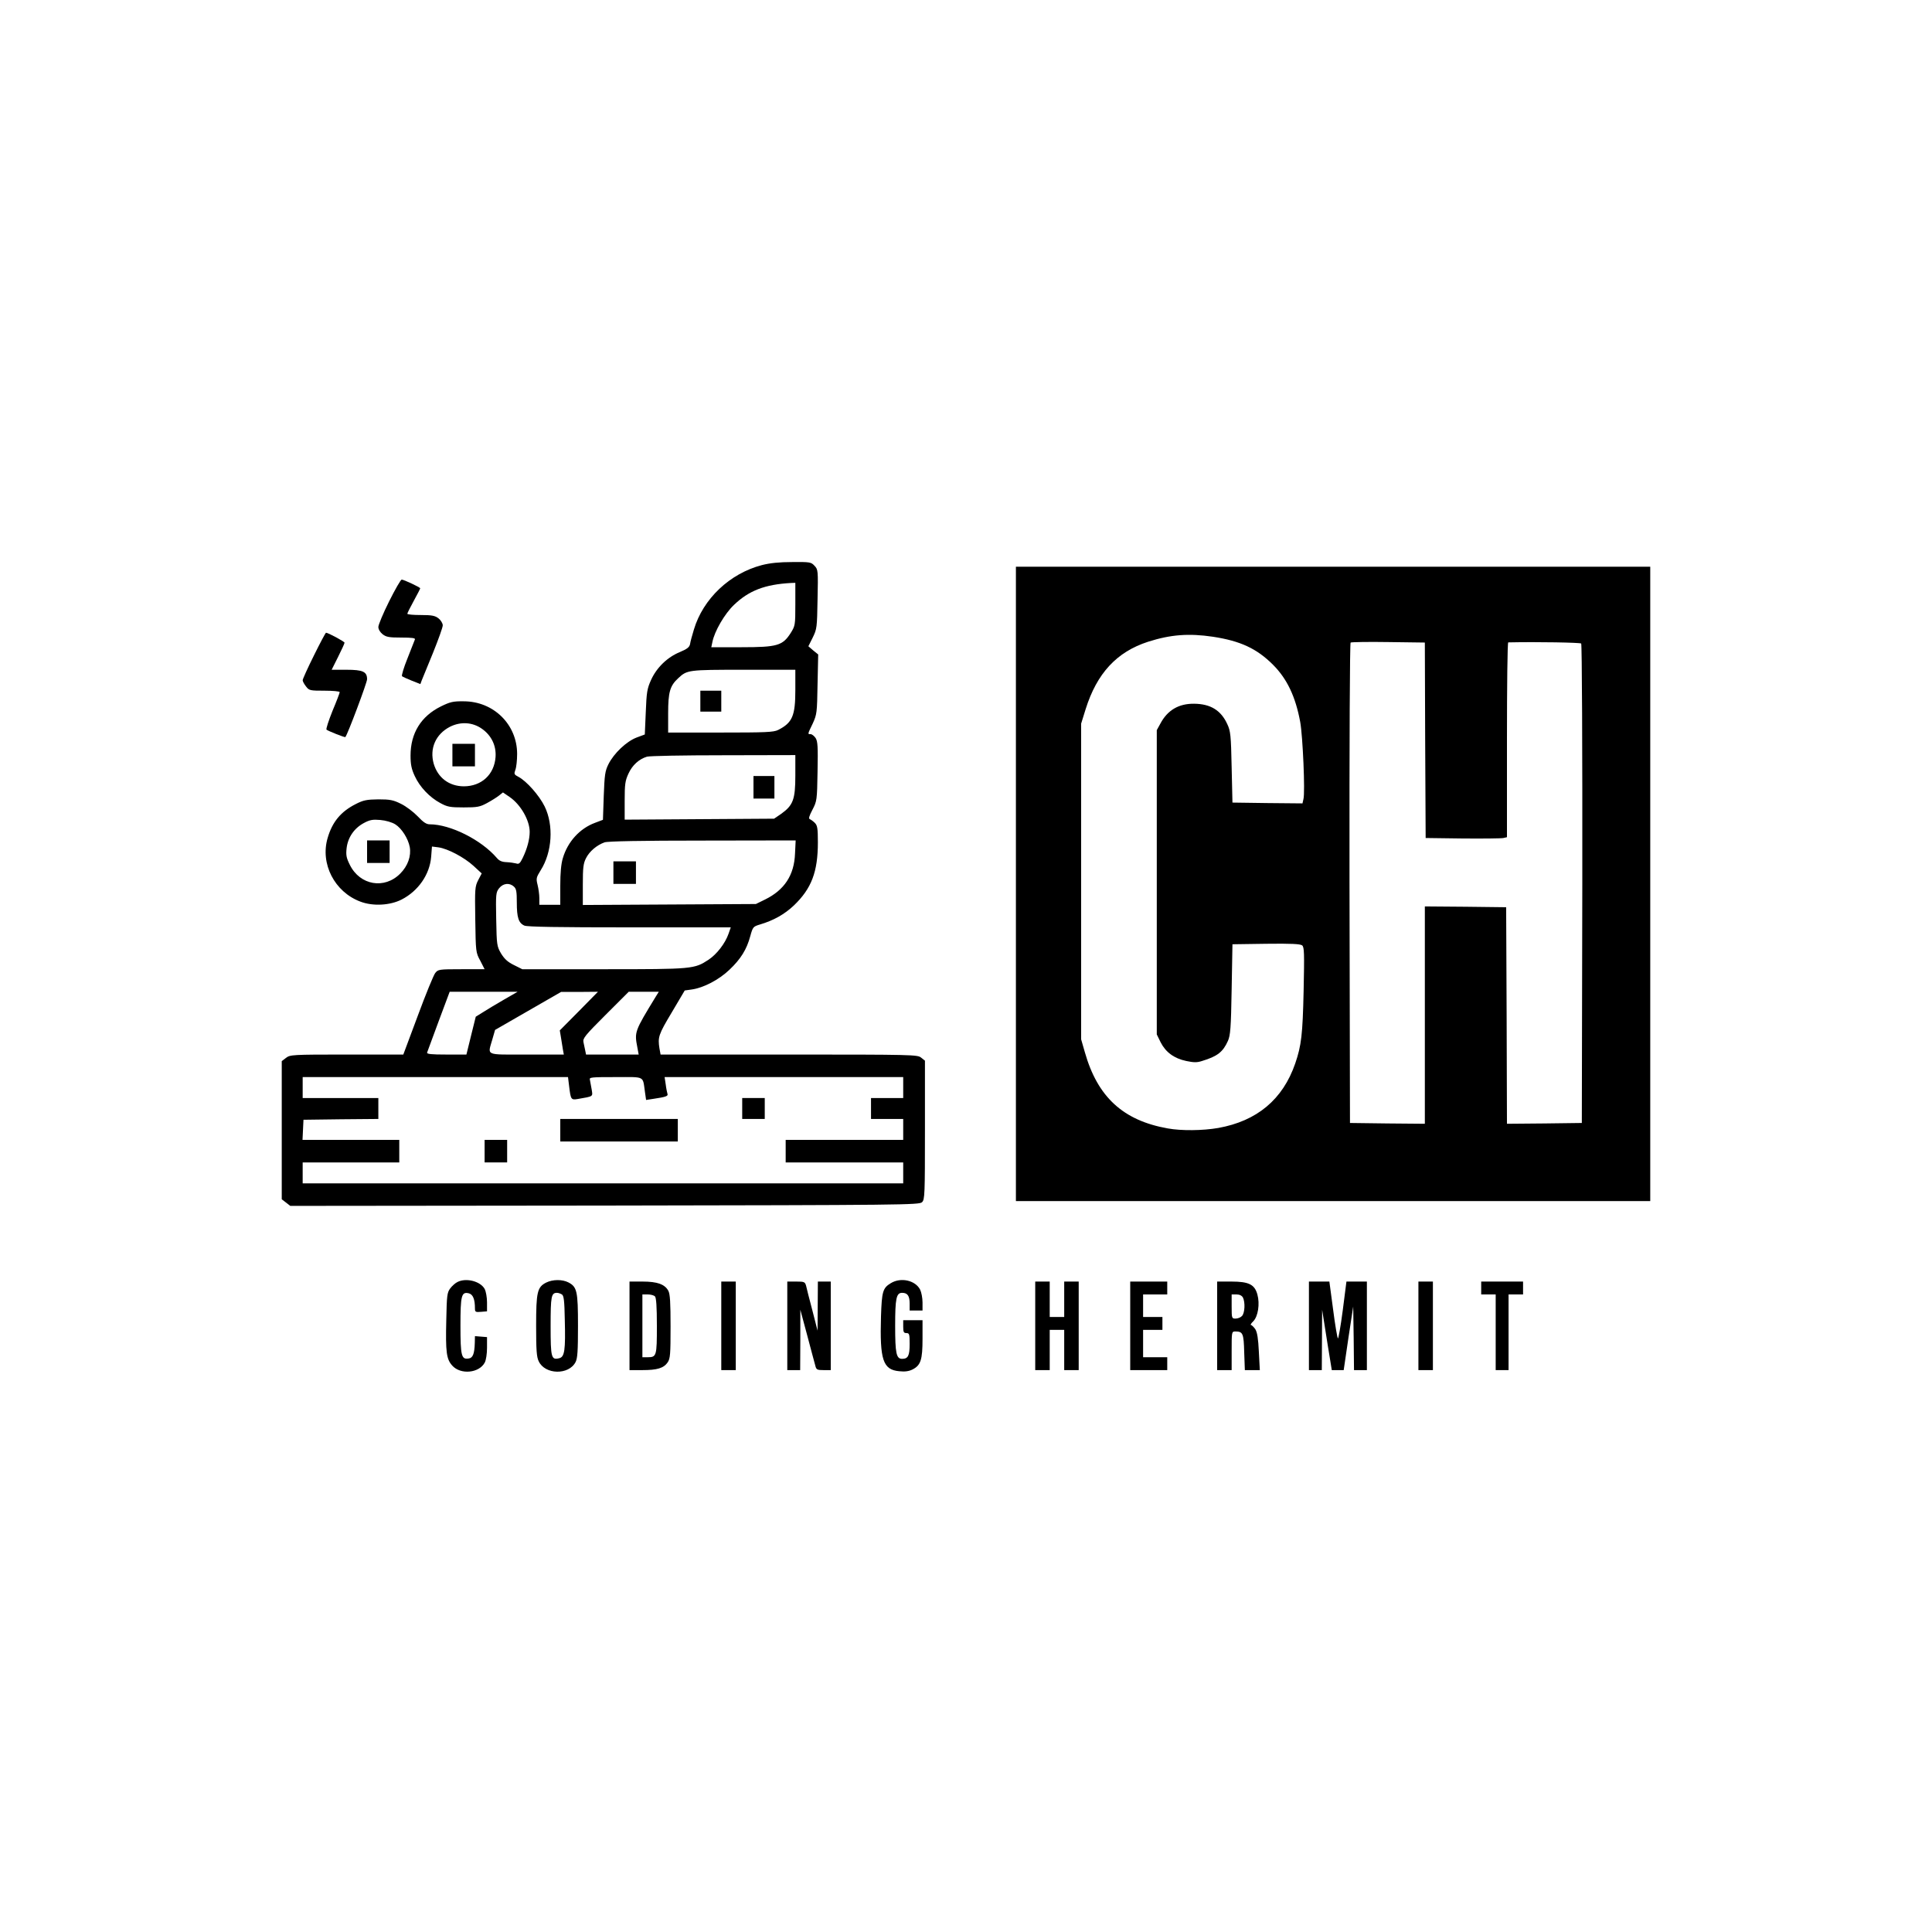 <?xml version="1.0" standalone="no"?>
<!DOCTYPE svg PUBLIC "-//W3C//DTD SVG 20010904//EN"
 "http://www.w3.org/TR/2001/REC-SVG-20010904/DTD/svg10.dtd">
<svg version="1.0" xmlns="http://www.w3.org/2000/svg"
 width="1200pt" height="1200pt" viewBox="0 0 1200 1200"
 preserveAspectRatio="xMidYMid meet">

<g transform="translate(0,1200) scale(0.1,-0.1)"
fill="#000000" stroke="none">
<path d="M4732 8490 c-199 -52 -365 -209 -422 -400 -11 -36 -22 -76 -24 -91
-4 -19 -18 -30 -63 -49 -78 -32 -144 -96 -179 -173 -25 -55 -28 -77 -33 -201
l-6 -138 -51 -19 c-63 -24 -141 -98 -175 -166 -21 -42 -24 -66 -29 -197 l-5
-148 -50 -19 c-94 -35 -169 -117 -199 -219 -11 -36 -16 -92 -16 -172 l0 -118
-65 0 -65 0 0 41 c0 22 -5 59 -11 83 -10 40 -8 46 19 90 72 113 82 280 25 397
-34 69 -113 158 -163 184 -27 14 -28 18 -19 43 6 15 11 59 11 99 0 183 -146
327 -332 327 -66 1 -85 -4 -142 -32 -123 -61 -188 -166 -188 -305 0 -56 6 -84
26 -127 31 -68 93 -133 159 -168 44 -24 61 -27 145 -27 84 0 101 3 145 27 28
15 61 36 75 47 l24 19 41 -28 c69 -47 125 -145 125 -217 0 -47 -16 -105 -43
-161 -17 -35 -24 -41 -41 -35 -12 3 -38 7 -60 8 -28 1 -45 8 -60 26 -97 113
-289 209 -417 209 -21 0 -40 13 -75 50 -26 27 -72 62 -103 77 -48 24 -68 28
-141 28 -73 -1 -93 -5 -140 -29 -93 -47 -146 -111 -175 -211 -47 -160 43 -335
203 -395 78 -30 185 -24 257 13 103 53 174 155 183 265 l5 64 40 -5 c58 -8
160 -62 218 -115 l51 -47 -22 -42 c-20 -40 -21 -52 -18 -245 3 -200 3 -204 31
-255 l27 -53 -144 0 c-140 0 -145 -1 -163 -24 -10 -13 -59 -132 -108 -265
l-90 -241 -351 0 c-340 0 -352 -1 -378 -21 l-26 -20 0 -429 0 -429 26 -20 27
-21 1953 2 c1860 3 1954 4 1971 21 17 16 18 48 18 448 l0 431 -24 19 c-22 18
-50 19 -821 19 l-797 0 -7 38 c-11 70 -6 86 76 223 l81 137 43 6 c73 10 169
60 234 122 71 67 108 127 130 209 16 58 18 60 61 73 84 25 152 63 211 119 108
104 148 207 148 391 0 87 -3 105 -19 121 -10 10 -24 20 -31 23 -9 3 -4 20 16
58 28 54 29 59 32 238 3 155 1 187 -12 208 -9 13 -23 24 -31 24 -19 0 -20 -2
13 66 26 57 27 67 30 244 l4 185 -31 25 -30 26 27 54 c26 53 27 62 30 238 4
179 3 185 -19 208 -21 23 -29 24 -138 23 -81 0 -138 -6 -189 -19z m208 -243
c0 -130 -1 -134 -29 -179 -50 -78 -83 -88 -305 -88 l-188 0 7 33 c13 66 76
175 134 230 93 89 192 127 354 136 l27 1 0 -133z m0 -532 c0 -161 -18 -204
-107 -249 -28 -14 -77 -16 -358 -16 l-325 0 0 120 c0 130 11 170 62 217 56 52
60 53 406 53 l322 0 0 -125z m-1946 -242 c58 -41 89 -104 84 -175 -8 -109 -87
-182 -198 -182 -91 1 -160 53 -186 140 -27 95 12 184 101 230 66 33 140 29
199 -13z m1946 -290 c0 -149 -14 -185 -88 -238 l-44 -30 -464 -3 -464 -3 0
118 c0 103 3 124 24 169 24 52 65 89 114 104 15 5 228 9 475 9 l447 1 0 -127z
m-2485 -303 c40 -25 80 -88 90 -141 10 -56 -12 -118 -59 -165 -98 -99 -250
-73 -313 54 -22 44 -25 61 -20 105 8 66 47 123 107 155 37 20 55 23 102 19 34
-3 72 -14 93 -27z m2483 -182 c-5 -134 -66 -226 -186 -285 l-57 -28 -537 -3
-538 -3 0 126 c0 106 3 132 20 165 21 42 67 81 115 98 19 7 233 11 609 11
l578 1 -4 -82z m-1746 -205 c15 -13 18 -31 18 -99 0 -93 11 -127 47 -143 17
-8 213 -11 653 -11 l629 0 -14 -40 c-21 -60 -73 -127 -124 -161 -89 -58 -97
-59 -651 -59 l-506 0 -52 26 c-39 19 -59 38 -80 72 -26 45 -27 53 -30 212 -3
157 -2 167 18 193 25 31 64 36 92 10z m-62 -702 c-47 -27 -105 -62 -130 -78
l-45 -28 -29 -117 -29 -118 -124 0 c-96 0 -124 3 -120 13 2 6 35 94 72 195
l68 182 211 0 211 0 -85 -49z m466 -71 l-119 -120 7 -42 c4 -24 9 -58 12 -75
l6 -33 -231 0 c-263 0 -242 -9 -213 94 l17 59 205 118 205 118 114 0 115 1
-118 -120z m476 88 c-131 -215 -132 -217 -113 -315 l8 -43 -163 0 -164 0 -5
25 c-3 14 -8 37 -11 52 -5 24 10 42 138 170 l143 143 93 0 94 0 -20 -32z
m-537 -555 c10 -83 12 -86 54 -79 99 17 93 14 86 59 -4 23 -9 50 -11 60 -5 16
7 17 159 17 187 0 168 10 183 -93 l7 -49 46 7 c75 11 92 17 87 30 -2 7 -8 33
-11 59 l-7 46 741 0 741 0 0 -65 0 -65 -100 0 -100 0 0 -65 0 -65 100 0 100 0
0 -65 0 -65 -365 0 -365 0 0 -70 0 -70 365 0 365 0 0 -65 0 -65 -1865 0 -1865
0 0 65 0 65 300 0 300 0 0 70 0 70 -300 0 -301 0 3 63 3 62 233 3 232 2 0 65
0 65 -235 0 -235 0 0 65 0 65 824 0 824 0 7 -57z"/>
<path d="M4350 7645 l0 -65 65 0 65 0 0 65 0 65 -65 0 -65 0 0 -65z"/>
<path d="M2810 7310 l0 -70 70 0 70 0 0 70 0 70 -70 0 -70 0 0 -70z"/>
<path d="M4680 7110 l0 -70 65 0 65 0 0 70 0 70 -65 0 -65 0 0 -70z"/>
<path d="M2280 6710 l0 -70 70 0 70 0 0 70 0 70 -70 0 -70 0 0 -70z"/>
<path d="M3810 6580 l0 -70 70 0 70 0 0 70 0 70 -70 0 -70 0 0 -70z"/>
<path d="M4610 5115 l0 -65 70 0 70 0 0 65 0 65 -70 0 -70 0 0 -65z"/>
<path d="M3480 4980 l0 -70 365 0 365 0 0 70 0 70 -365 0 -365 0 0 -70z"/>
<path d="M3010 4850 l0 -70 70 0 70 0 0 70 0 70 -70 0 -70 0 0 -70z"/>
<path d="M6310 6510 l0 -1970 1970 0 1970 0 0 1970 0 1970 -1970 0 -1970 0 0
-1970z m1224 1535 c170 -26 272 -73 373 -174 87 -87 140 -198 169 -356 16 -89
31 -436 20 -478 l-6 -27 -218 2 -217 3 -5 220 c-4 198 -7 225 -27 267 -39 86
-104 126 -206 127 -95 1 -165 -39 -210 -124 l-22 -40 0 -945 0 -945 24 -49
c31 -61 83 -100 159 -116 47 -10 68 -10 98 0 96 29 130 56 161 125 15 34 19
79 23 320 l5 280 209 3 c157 2 212 -1 224 -10 13 -11 14 -48 9 -283 -6 -271
-14 -339 -52 -450 -77 -224 -238 -358 -478 -401 -97 -17 -230 -18 -313 -3
-278 49 -437 195 -516 474 l-23 80 0 980 0 980 28 90 c70 223 193 356 388 419
141 45 254 53 403 31z m1318 -643 l3 -607 230 -3 c127 -1 240 0 253 3 l22 5 0
605 c0 333 3 605 8 605 185 4 447 -1 453 -7 5 -5 8 -649 7 -1494 l-3 -1484
-232 -3 -233 -2 -2 672 -3 673 -252 3 -253 2 0 -675 0 -675 -232 2 -233 3 -3
1489 c-1 881 2 1492 7 1495 5 3 111 5 235 3 l226 -3 2 -607z"/>
<path d="M2417 8265 c-37 -74 -67 -146 -67 -159 0 -15 11 -33 26 -45 23 -18
41 -21 116 -21 68 0 89 -3 85 -12 -3 -7 -24 -60 -46 -117 -23 -57 -38 -107
-34 -111 4 -4 32 -16 61 -28 l53 -21 8 22 c5 12 36 89 70 171 33 82 61 159 61
172 0 12 -12 32 -26 43 -22 17 -41 21 -110 21 -46 0 -84 3 -84 8 0 4 18 40 40
80 22 40 40 75 40 78 0 6 -102 54 -115 54 -6 0 -41 -61 -78 -135z"/>
<path d="M1950 7929 c-39 -78 -70 -147 -70 -154 0 -7 9 -24 21 -39 19 -25 25
-26 115 -26 52 0 94 -4 94 -9 0 -5 -20 -58 -45 -117 -24 -60 -41 -112 -37
-116 9 -8 114 -50 117 -46 13 13 135 338 135 359 0 47 -26 59 -128 59 l-92 0
40 80 c22 44 40 83 40 88 0 7 -102 62 -115 62 -3 0 -37 -64 -75 -141z"/>
<path d="M2841 4037 c-13 -6 -34 -25 -45 -40 -19 -26 -21 -45 -24 -194 -5
-203 1 -245 37 -285 52 -58 167 -47 202 19 8 15 14 55 14 92 l0 66 -37 3 -38
3 -1 -43 c-2 -67 -12 -93 -39 -96 -44 -7 -50 17 -50 203 0 189 6 213 52 202
26 -7 38 -37 38 -94 0 -22 4 -24 38 -21 l37 3 0 56 c0 31 -7 68 -14 82 -26 49
-116 72 -170 44z"/>
<path d="M3393 4034 c-56 -28 -63 -59 -63 -269 0 -150 3 -194 16 -220 39 -84
187 -87 229 -5 12 23 15 69 15 225 0 216 -6 242 -60 270 -37 19 -96 19 -137
-1z m97 -74 c12 -7 16 -39 18 -156 5 -189 -1 -232 -34 -240 -50 -13 -54 3 -54
200 0 186 4 206 40 206 8 0 22 -5 30 -10z"/>
<path d="M5533 4030 c-50 -30 -56 -52 -61 -207 -8 -270 12 -331 114 -340 35
-4 60 0 82 11 51 26 62 60 62 191 l0 115 -60 0 -60 0 0 -40 c0 -33 3 -40 20
-40 18 0 20 -7 20 -68 0 -73 -10 -92 -47 -92 -36 0 -43 35 -43 205 0 170 7
205 43 205 34 0 47 -19 47 -67 l0 -43 40 0 40 0 0 50 c0 28 -7 64 -15 80 -30
58 -120 78 -182 40z"/>
<path d="M3910 3765 l0 -275 79 0 c93 0 133 12 158 48 16 24 18 50 18 223 0
148 -3 202 -14 222 -22 40 -68 57 -160 57 l-81 0 0 -275z m158 183 c8 -8 12
-63 12 -183 0 -187 -2 -195 -57 -195 l-33 0 0 195 0 195 33 0 c18 0 38 -5 45
-12z"/>
<path d="M4480 3765 l0 -275 45 0 45 0 0 275 0 275 -45 0 -45 0 0 -275z"/>
<path d="M4890 3765 l0 -275 40 0 40 0 1 188 0 187 43 -160 c23 -88 46 -172
50 -187 6 -25 11 -28 51 -28 l45 0 0 275 0 275 -40 0 -40 0 -1 -152 -1 -153
-32 125 c-18 69 -36 137 -39 153 -7 25 -11 27 -62 27 l-55 0 0 -275z"/>
<path d="M6430 3765 l0 -275 45 0 45 0 0 125 0 125 45 0 45 0 0 -125 0 -125
45 0 45 0 0 275 0 275 -45 0 -45 0 0 -110 0 -110 -45 0 -45 0 0 110 0 110 -45
0 -45 0 0 -275z"/>
<path d="M7020 3765 l0 -275 115 0 115 0 0 40 0 40 -75 0 -75 0 0 85 0 85 60
0 60 0 0 40 0 40 -60 0 -60 0 0 70 0 70 75 0 75 0 0 40 0 40 -115 0 -115 0 0
-275z"/>
<path d="M7560 3765 l0 -275 45 0 45 0 0 120 c0 118 0 120 23 120 47 0 52 -12
55 -130 l4 -110 46 0 47 0 -6 114 c-4 83 -10 120 -22 140 -10 14 -22 26 -27
26 -5 0 1 11 14 23 30 30 42 108 26 166 -17 63 -53 81 -162 81 l-88 0 0 -275z
m160 176 c15 -30 12 -97 -6 -115 -8 -9 -26 -16 -40 -16 -23 0 -24 2 -24 75 l0
75 30 0 c19 0 33 -7 40 -19z"/>
<path d="M8130 3765 l0 -275 40 0 40 0 1 188 1 187 19 -120 c10 -66 24 -150
30 -187 l11 -68 37 0 37 0 29 198 30 197 3 -197 2 -198 40 0 40 0 0 275 0 275
-63 0 -64 0 -23 -180 c-13 -99 -27 -177 -30 -173 -4 5 -18 86 -30 181 l-23
172 -63 0 -64 0 0 -275z"/>
<path d="M8810 3765 l0 -275 45 0 45 0 0 275 0 275 -45 0 -45 0 0 -275z"/>
<path d="M9200 4000 l0 -40 45 0 45 0 0 -235 0 -235 40 0 40 0 0 235 0 235 45
0 45 0 0 40 0 40 -130 0 -130 0 0 -40z"/>
</g>
</svg>
